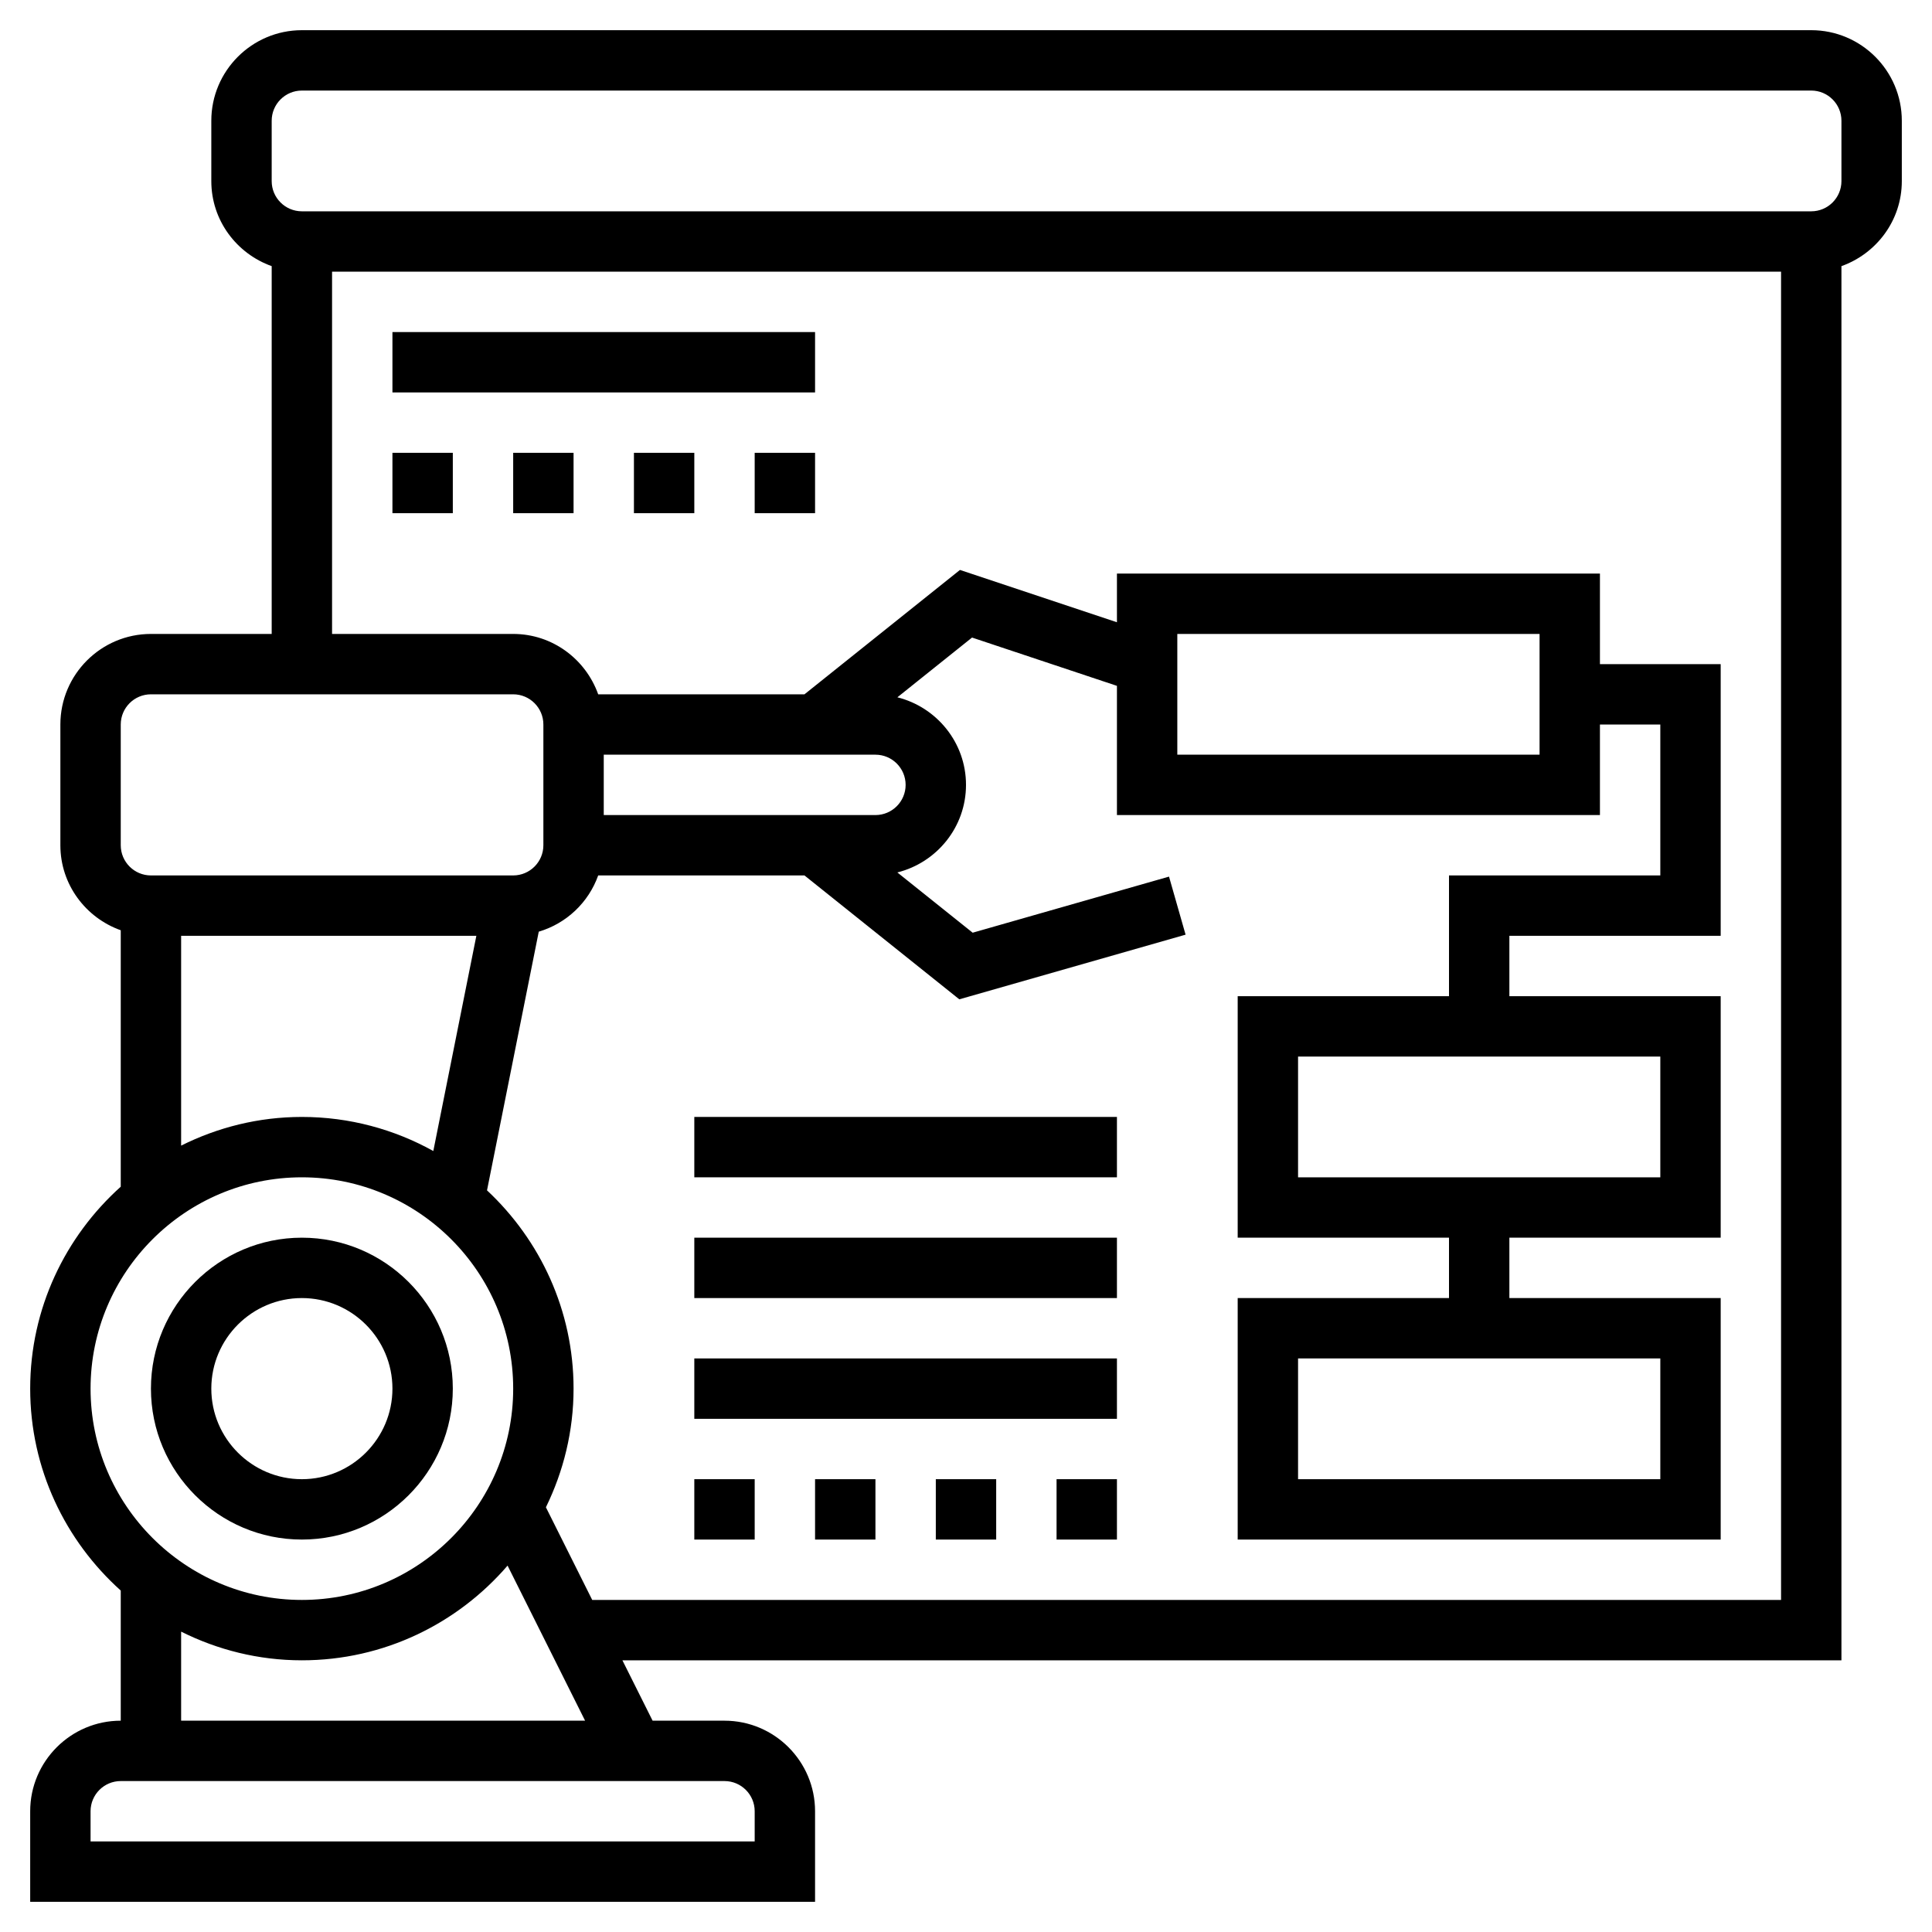 <svg id="Layer_5" enable-background="new 0 0 64 64" height="512" viewBox="0 0 64 64" width="512" xmlns="http://www.w3.org/2000/svg"><g><path d="m10 51c2.757 0 5-2.243 5-5s-2.243-5-5-5-5 2.243-5 5 2.243 5 5 5zm0-8c1.654 0 3 1.346 3 3s-1.346 3-3 3-3-1.346-3-3 1.346-3 3-3z"/><path d="m60 1h-50c-1.654 0-3 1.346-3 3v2c0 1.302.839 2.402 2 2.816v12.184h-4c-1.654 0-3 1.346-3 3v4c0 1.302.839 2.402 2 2.816v8.495c-1.836 1.648-3 4.032-3 6.689s1.164 5.041 3 6.689v4.311c-1.654 0-3 1.346-3 3v3h26v-3c0-1.654-1.346-3-3-3h-2.382l-1-2h40.382v-46.184c1.161-.414 2-1.514 2-2.816v-2c0-1.654-1.346-3-3-3zm-56 23c0-.551.448-1 1-1h12c.552 0 1 .449 1 1v4c0 .551-.448 1-1 1h-12c-.552 0-1-.449-1-1zm2 7h9.78l-1.426 7.129c-1.291-.717-2.775-1.129-4.354-1.129-1.438 0-2.793.347-4 .95zm-3 15c0-3.859 3.141-7 7-7s7 3.141 7 7-3.141 7-7 7-7-3.141-7-7zm22 14v1h-22v-1c0-.552.448-1 1-1h20c.552 0 1 .448 1 1zm-19-3v-2.95c1.207.603 2.562.95 4 .95 2.723 0 5.162-1.22 6.814-3.137l2.568 5.137zm13.618-4-1.534-3.069c.581-1.19.916-2.52.916-3.931 0-2.592-1.108-4.924-2.867-6.568l1.714-8.569c.918-.273 1.649-.966 1.969-1.863h6.833l5.129 4.104 7.496-2.142-.549-1.923-6.504 1.858-2.495-1.996c1.303-.327 2.274-1.499 2.274-2.901s-.971-2.574-2.273-2.901l2.473-1.979 4.8 1.6v4.28h16v-3h2v5h-7v4h-7v8h7v2h-7v8h16v-8h-7v-2h7v-8h-7v-2h7v-9h-4v-3h-16v1.613l-5.2-1.733-5.151 4.12h-6.833c-.414-1.161-1.514-2-2.816-2h-6v-12h48v44zm.382-28h9c.552 0 1 .449 1 1s-.448 1-1 1h-9zm19 0v-4h12v4zm4 14v-4h12v4zm12 6v4h-12v-4zm6-39c0 .551-.448 1-1 1h-50c-.552 0-1-.449-1-1v-2c0-.551.448-1 1-1h50c.552 0 1 .449 1 1z"/><path d="m31 49h2v2h-2z"/><path d="m35 49h2v2h-2z"/><path d="m27 49h2v2h-2z"/><path d="m23 49h2v2h-2z"/><path d="m23 45h14v2h-14z"/><path d="m23 41h14v2h-14z"/><path d="m23 37h14v2h-14z"/><path d="m13 11h14v2h-14z"/><path d="m17 15h2v2h-2z"/><path d="m25 15h2v2h-2z"/><path d="m21 15h2v2h-2z"/><path d="m13 15h2v2h-2z"/></g></svg>